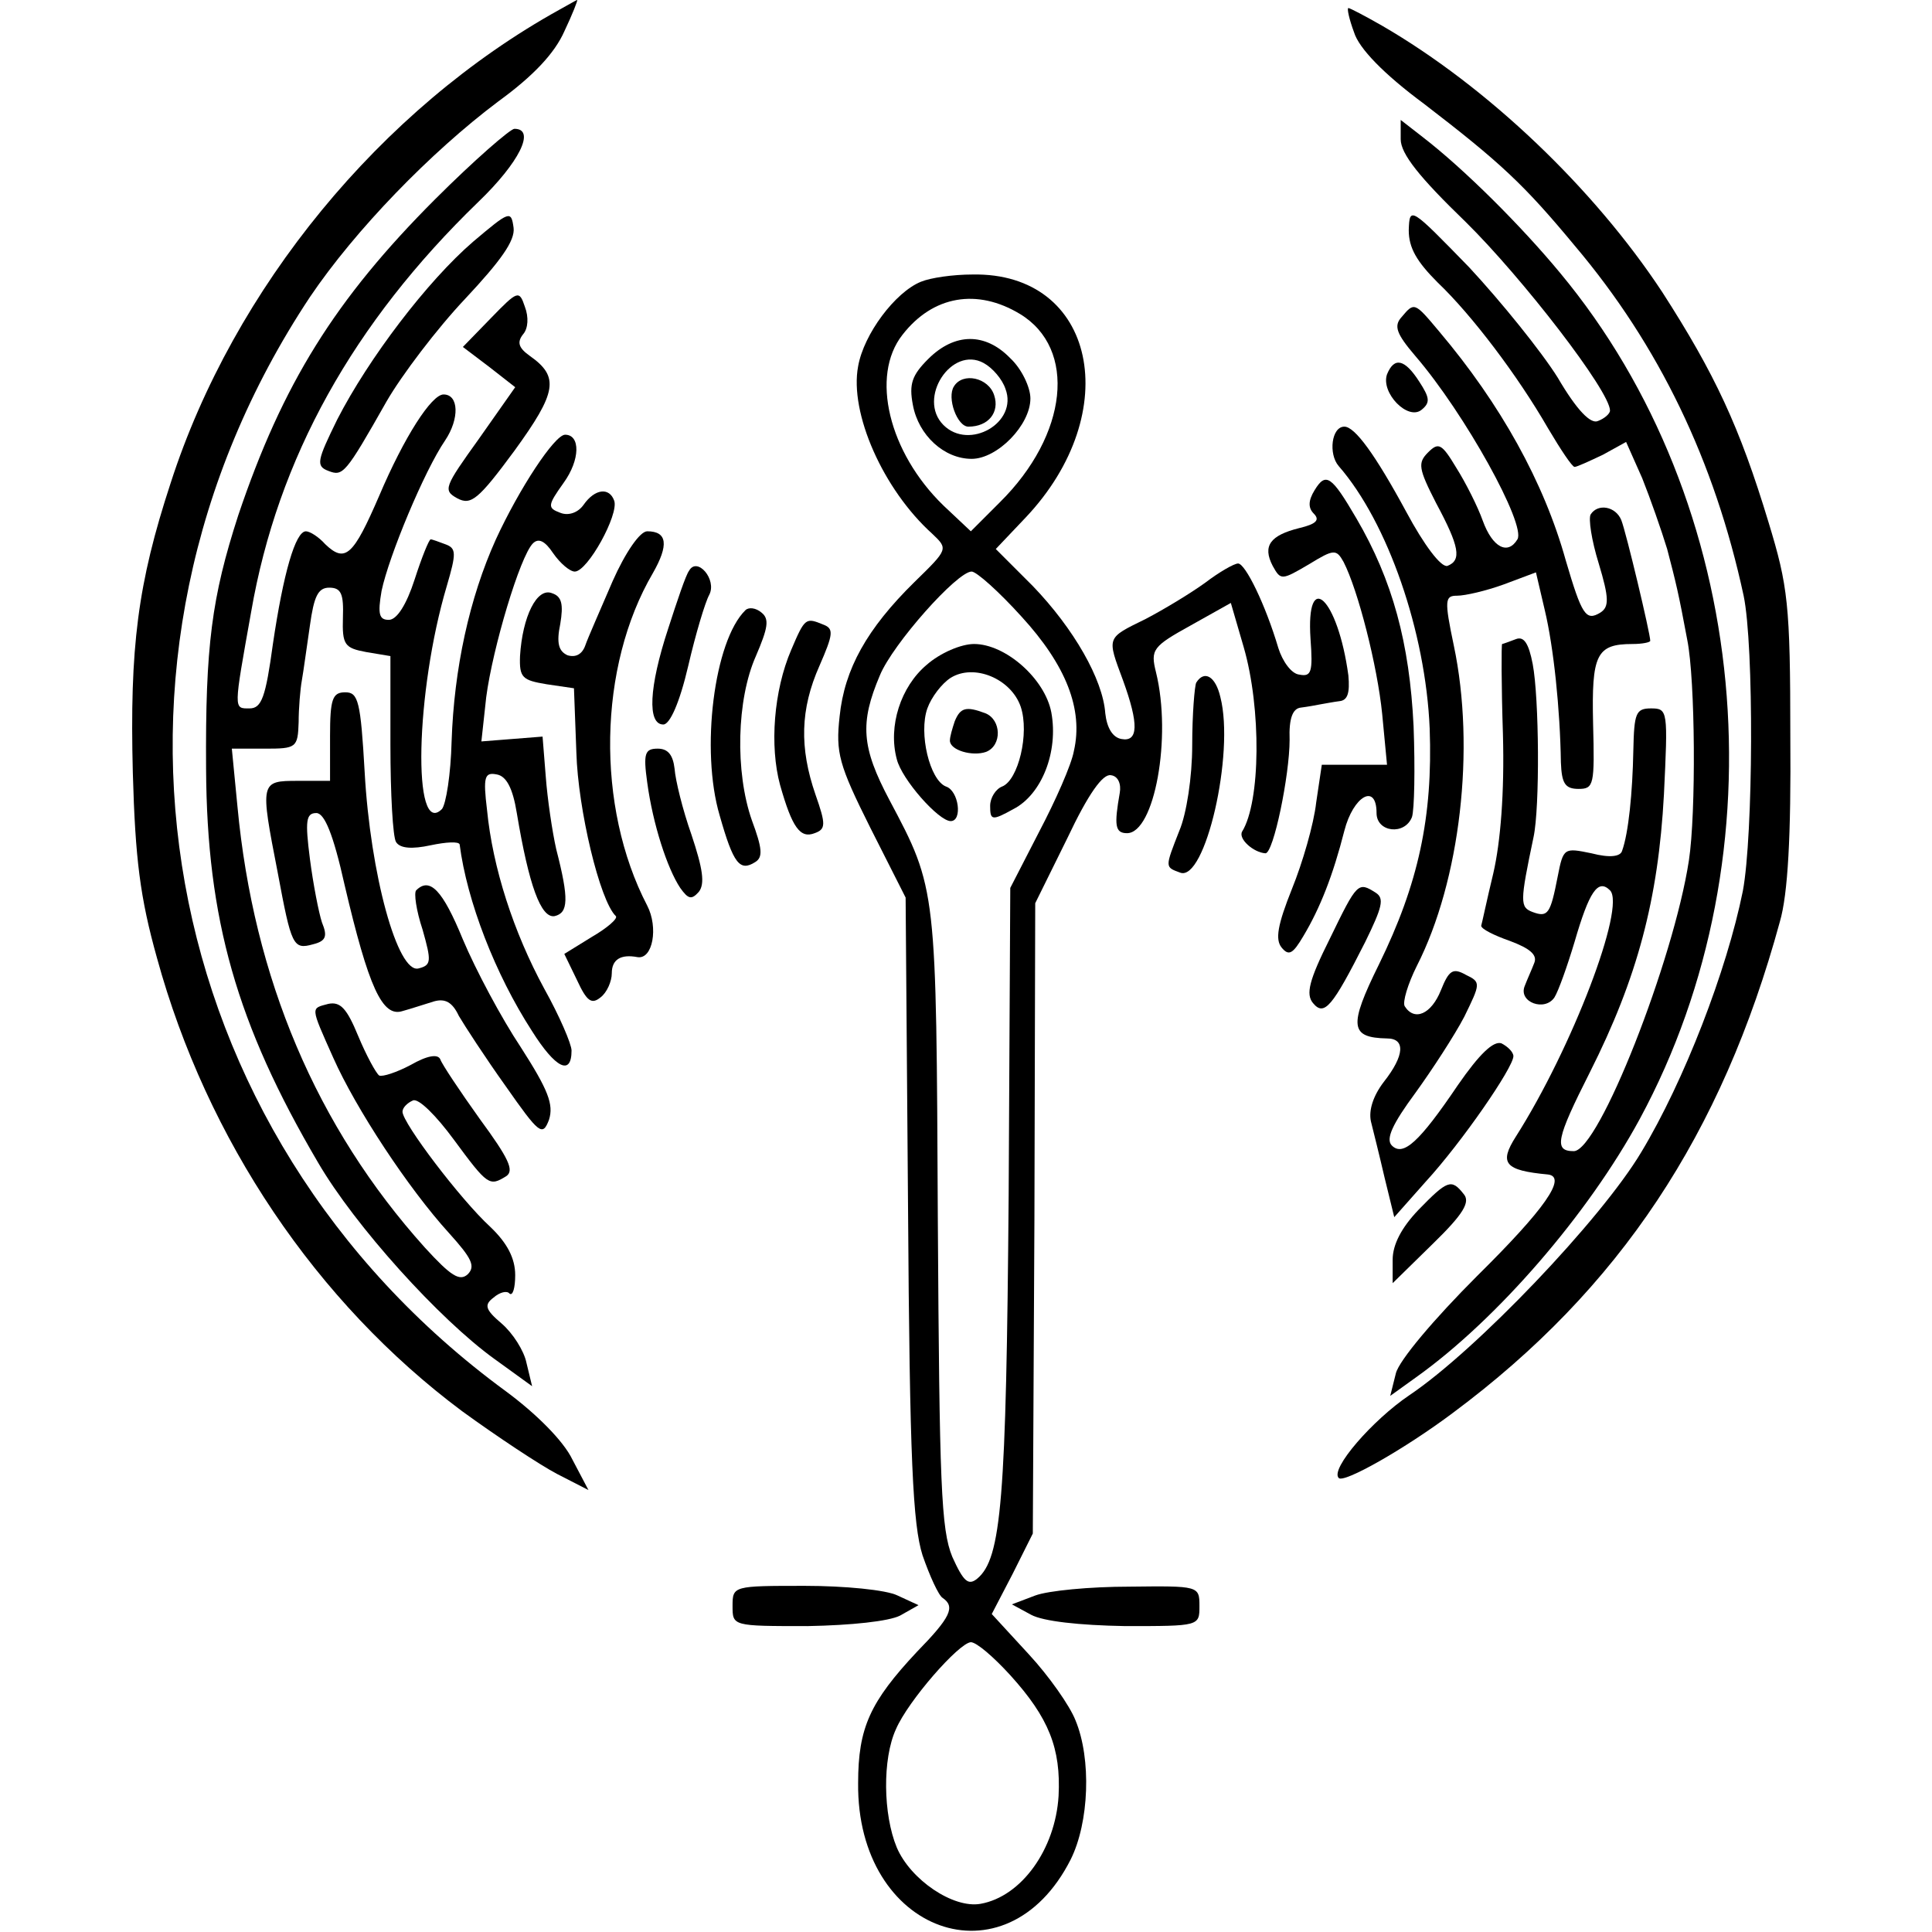 <?xml version="1.0" standalone="no"?>
<!DOCTYPE svg PUBLIC "-//W3C//DTD SVG 20010904//EN"
 "http://www.w3.org/TR/2001/REC-SVG-20010904/DTD/svg10.dtd">
<svg version="1.0" xmlns="http://www.w3.org/2000/svg"
 width="240pt" height="240pt" viewBox="0 0 240 240"
 preserveAspectRatio="xMidYMid meet">
<g transform="translate(0,240) scale(0.1,-0.1)"
fill="#000000" stroke="none">
<path d="M695 2388 c-222 -123 -405 -346 -483 -588 -41 -125 -51 -204 -47
-360 3 -107 9 -155 30 -230 62 -226 198 -428 379 -563 44 -32 97 -67 118 -78
l39 -20 -20 38 c-11 23 -45 57 -83 85 -438 321 -543 907 -243 1359 56 83 150
180 234 243 44 32 70 60 82 87 10 21 17 39 16 39 -1 0 -11 -6 -22 -12z"/>
<path d="M1682 2360 c6 -20 37 -52 87 -89 95 -73 124 -100 187 -176 105 -124
174 -268 210 -435 13 -62 12 -298 -1 -367 -20 -99 -73 -236 -126 -324 -50 -84
-206 -247 -288 -302 -46 -31 -99 -92 -88 -103 6 -7 82 36 142 81 207 154 334
346 406 610 10 34 14 107 13 230 0 165 -3 187 -27 266 -36 119 -67 185 -132
286 -85 129 -217 255 -348 331 -21 12 -40 22 -42 22 -2 0 1 -14 7 -30z"/>
<path d="M1740 2227 c0 -18 23 -47 81 -103 70 -69 179 -210 179 -234 0 -4 -7
-10 -15 -13 -9 -4 -26 13 -50 54 -20 32 -70 94 -110 137 -73 75 -74 76 -75 46
0 -22 10 -39 36 -65 42 -40 99 -115 137 -181 16 -27 30 -48 33 -48 3 0 18 7
35 15 l29 16 20 -45 c10 -25 24 -65 31 -88 11 -42 14 -54 25 -113 10 -50 11
-215 2 -274 -19 -124 -112 -361 -143 -361 -25 0 -22 15 20 98 59 117 85 215
92 345 5 104 5 107 -16 107 -19 0 -21 -6 -22 -52 -1 -53 -6 -103 -14 -125 -2
-7 -15 -9 -38 -3 -34 7 -35 7 -42 -29 -9 -46 -12 -51 -31 -44 -16 6 -16 12 1
93 8 37 7 173 -1 215 -5 26 -11 35 -21 31 -8 -3 -16 -6 -17 -6 -1 0 -1 -51 1
-112 2 -73 -3 -134 -12 -173 -8 -33 -14 -62 -15 -65 0 -4 16 -12 36 -19 24 -9
34 -17 30 -27 -3 -8 -9 -21 -12 -29 -8 -20 25 -32 37 -14 5 8 16 39 25 69 18
62 29 79 44 64 20 -20 -47 -196 -117 -306 -21 -33 -14 -42 40 -47 24 -3 -4
-43 -88 -126 -54 -54 -97 -105 -101 -121 l-7 -28 32 23 c101 72 214 203 278
321 179 331 138 766 -99 1051 -48 58 -119 129 -171 169 l-27 21 0 -24z"/>
<path d="M541 2153 c-125 -125 -190 -230 -245 -393 -33 -102 -41 -162 -40
-315 1 -187 38 -317 139 -489 46 -79 151 -195 219 -244 l47 -34 -7 29 c-3 15
-17 37 -31 49 -20 17 -22 23 -10 32 8 7 17 9 20 5 4 -3 7 7 7 23 0 21 -10 40
-31 60 -37 34 -109 129 -109 143 0 5 6 11 13 14 7 3 29 -19 51 -49 42 -57 44
-58 65 -45 10 7 3 22 -33 71 -25 35 -47 68 -49 74 -3 7 -16 5 -37 -7 -17 -9
-35 -15 -39 -13 -4 3 -16 25 -26 49 -14 34 -22 43 -37 40 -22 -6 -23 -2 6 -67
28 -63 93 -162 144 -218 28 -31 33 -41 23 -51 -10 -9 -21 -2 -53 33 -135 150
-213 335 -233 548 l-7 72 41 0 c39 0 41 1 42 33 0 17 2 41 4 52 2 11 6 41 10
68 5 36 10 47 24 47 15 0 18 -8 17 -37 -1 -34 2 -38 29 -43 l30 -5 0 -110 c0
-61 3 -115 7 -121 5 -8 20 -9 43 -4 19 4 35 5 36 1 9 -70 44 -161 90 -232 29
-46 49 -56 49 -24 0 8 -15 43 -34 77 -38 70 -64 150 -71 222 -5 41 -3 47 12
44 12 -2 20 -17 25 -48 15 -90 30 -131 47 -128 17 4 18 21 2 83 -5 22 -11 63
-13 90 l-4 50 -38 -3 -38 -3 6 55 c8 61 42 175 58 191 7 7 15 3 25 -12 9 -13
21 -23 27 -23 16 0 55 71 49 88 -6 17 -24 15 -38 -5 -7 -10 -19 -14 -29 -10
-16 6 -16 9 4 37 21 29 21 60 2 60 -13 0 -57 -67 -86 -130 -33 -73 -52 -161
-55 -251 -1 -41 -7 -78 -12 -84 -37 -37 -33 146 6 277 12 41 12 47 -2 52 -8 3
-16 6 -18 6 -2 0 -11 -22 -20 -50 -10 -31 -22 -50 -32 -50 -12 0 -14 7 -9 36
9 43 53 149 79 187 18 27 17 57 -2 57 -15 0 -49 -53 -80 -126 -32 -74 -42 -84
-67 -60 -8 9 -19 16 -24 16 -13 0 -28 -52 -41 -140 -9 -66 -14 -80 -29 -80
-20 0 -20 -3 2 120 33 191 127 359 282 509 51 49 72 91 45 91 -5 0 -50 -39
-98 -87z"/>
<path d="M588 2100 c-57 -49 -130 -145 -169 -221 -25 -51 -27 -58 -11 -64 18
-7 21 -4 72 86 19 33 63 91 98 128 44 47 62 72 60 88 -3 22 -5 21 -50 -17z"/>
<path d="M1144 2050 c-32 -13 -71 -65 -78 -105 -11 -58 31 -153 92 -208 20
-19 20 -19 -22 -60 -59 -58 -87 -108 -93 -167 -5 -45 -1 -60 38 -138 l44 -87
3 -385 c2 -314 6 -394 18 -432 9 -26 20 -50 25 -53 16 -11 10 -24 -32 -67 -58
-62 -73 -94 -73 -163 -2 -186 184 -253 264 -95 23 46 26 125 6 173 -7 18 -33
55 -58 82 l-46 50 26 50 25 50 2 391 1 392 40 81 c26 55 44 80 54 78 9 -1 13
-11 11 -22 -7 -40 -6 -50 9 -50 34 0 56 119 36 200 -7 28 -4 32 43 58 l50 28
16 -55 c22 -76 21 -192 -2 -229 -5 -9 14 -26 29 -27 10 0 30 97 30 141 -1 27
4 39 14 40 8 1 19 3 24 4 6 1 16 3 24 4 10 1 13 10 11 32 -13 96 -53 134 -47
45 3 -41 1 -47 -14 -44 -10 1 -21 17 -26 33 -16 54 -41 105 -50 105 -5 0 -24
-11 -41 -24 -18 -13 -51 -33 -74 -45 -49 -24 -48 -22 -28 -76 20 -55 19 -77
-2 -73 -11 2 -18 14 -20 32 -3 42 -39 105 -90 158 l-46 46 37 39 c124 131 87
305 -66 302 -24 0 -52 -4 -64 -9z m123 -40 c71 -43 60 -150 -25 -234 l-36 -36
-34 32 c-68 66 -91 161 -51 212 38 49 93 58 146 26z m2 -376 c55 -60 77 -115
65 -167 -3 -17 -23 -62 -43 -100 l-36 -70 -2 -381 c-3 -380 -9 -452 -39 -477
-11 -9 -17 -4 -31 27 -14 34 -16 90 -18 419 -2 412 -1 410 -60 521 -35 66 -37
96 -12 155 16 39 96 129 114 129 6 0 34 -25 62 -56z m-14 -1315 c48 -53 63
-91 60 -150 -4 -66 -46 -125 -97 -134 -34 -6 -87 30 -104 70 -17 41 -18 110
-1 147 15 35 78 107 93 108 7 0 28 -18 49 -41z"/>
<path d="M1153 1954 c-20 -20 -24 -31 -19 -57 7 -38 39 -67 73 -67 32 0 73 42
73 75 0 14 -11 37 -25 50 -31 32 -69 32 -102 -1z m96 -37 c16 -42 -45 -77 -77
-45 -33 33 10 99 50 77 11 -6 23 -20 27 -32z"/>
<path d="M1185 1920 c-9 -14 4 -50 18 -50 25 0 39 18 32 39 -7 22 -39 29 -50
11z"/>
<path d="M1151 1574 c-32 -27 -48 -76 -37 -117 6 -25 52 -77 67 -77 15 0 10
38 -6 43 -20 8 -34 66 -23 97 5 14 18 31 29 38 29 18 75 -1 87 -36 11 -33 -3
-91 -23 -99 -8 -3 -15 -14 -15 -24 0 -18 2 -19 29 -4 35 18 56 71 47 120 -8
42 -57 85 -96 85 -16 0 -42 -11 -59 -26z"/>
<path d="M1186 1504 c-3 -9 -6 -19 -6 -24 0 -12 28 -20 45 -14 20 8 19 40 -1
48 -24 9 -31 7 -38 -10z"/>
<path d="M610 2005 l-35 -36 33 -25 32 -25 -45 -64 c-43 -60 -45 -64 -27 -74
17 -9 26 -2 71 59 53 73 56 92 19 118 -14 10 -16 17 -8 27 6 7 7 21 2 34 -7
21 -9 20 -42 -14z"/>
<path d="M1741 2006 c-10 -11 -6 -21 17 -48 62 -72 138 -210 127 -228 -12 -20
-31 -10 -43 23 -6 17 -21 47 -33 66 -18 30 -22 32 -35 19 -13 -13 -12 -20 10
-63 29 -54 32 -71 14 -78 -8 -2 -29 26 -51 67 -39 72 -64 106 -77 106 -16 0
-20 -34 -7 -49 61 -70 108 -206 113 -326 4 -110 -14 -193 -63 -293 -38 -77
-36 -91 10 -92 23 0 22 -21 -4 -54 -13 -17 -19 -35 -16 -49 3 -12 11 -44 17
-70 l12 -49 39 44 c45 49 109 142 109 156 0 5 -7 12 -15 16 -10 3 -27 -13 -54
-52 -48 -71 -68 -89 -82 -75 -8 8 1 27 29 65 21 29 49 72 61 95 20 41 21 43 2
52 -16 9 -21 6 -31 -19 -12 -30 -33 -39 -45 -20 -3 5 4 28 15 50 54 106 73
270 46 398 -12 57 -11 62 4 62 10 0 36 6 58 14 l40 15 11 -47 c11 -46 19 -123
20 -189 1 -26 5 -33 22 -33 19 0 20 5 18 81 -2 86 4 99 49 99 12 0 22 2 22 4
0 9 -30 135 -36 150 -7 17 -29 21 -38 7 -3 -5 1 -32 10 -61 13 -43 13 -54 2
-61 -18 -11 -23 -3 -43 65 -27 97 -81 194 -157 284 -31 37 -31 37 -47 18z"/>
<path d="M1723 1935 c-8 -23 26 -58 43 -44 11 9 10 15 -3 35 -18 28 -31 31
-40 9z"/>
<path d="M1633 1791 c-8 -13 -8 -22 -1 -29 8 -8 3 -13 -18 -18 -36 -9 -46 -22
-33 -47 10 -18 11 -18 45 2 31 19 34 19 43 3 18 -35 42 -129 48 -189 l6 -63
-41 0 -40 0 -7 -47 c-3 -27 -17 -75 -30 -107 -18 -45 -21 -63 -13 -73 9 -11
14 -8 27 14 21 35 37 76 51 131 11 43 40 60 40 22 0 -24 35 -28 44 -5 3 9 4
60 2 113 -5 103 -26 181 -71 258 -31 53 -38 58 -52 35z"/>
<path d="M761 1678 c-15 -35 -31 -71 -34 -80 -4 -11 -12 -15 -22 -12 -11 5
-14 15 -9 39 4 24 2 34 -10 38 -19 8 -37 -29 -40 -78 -1 -27 3 -30 33 -35 l34
-5 3 -80 c2 -70 29 -184 49 -203 3 -3 -11 -15 -30 -26 l-34 -21 16 -33 c12
-26 18 -30 29 -21 8 6 14 20 14 30 0 17 11 24 32 20 19 -3 26 37 12 64 -64
123 -61 297 7 413 20 35 18 52 -7 52 -9 0 -27 -26 -43 -62z"/>
<path d="M856 1691 c-4 -5 -15 -38 -26 -72 -24 -73 -26 -119 -6 -119 8 0 20
26 31 73 9 39 21 79 26 88 10 19 -15 48 -25 30z"/>
<path d="M926 1642 c-39 -38 -56 -174 -32 -255 17 -60 25 -70 44 -58 10 6 9
17 -4 52 -21 60 -19 150 5 204 15 35 17 46 7 54 -7 6 -16 7 -20 3z"/>
<path d="M983 1593 c-22 -51 -27 -120 -14 -168 15 -53 25 -67 43 -60 14 5 14
11 1 48 -20 58 -19 106 5 160 17 39 18 46 5 51 -22 9 -23 9 -40 -31z"/>
<path d="M1486 1552 c-2 -4 -5 -39 -5 -78 0 -39 -7 -85 -16 -106 -18 -46 -18
-45 1 -52 31 -12 68 148 50 218 -6 26 -20 34 -30 18z"/>
<path d="M410 1485 l0 -55 -40 0 c-47 0 -47 -1 -25 -114 17 -91 19 -96 44 -89
16 4 18 10 11 27 -4 12 -11 48 -15 79 -6 47 -5 57 8 57 10 0 21 -26 35 -89 30
-128 47 -165 72 -157 11 3 29 9 39 12 14 4 23 -1 31 -18 7 -12 33 -52 58 -87
42 -60 46 -63 54 -42 6 19 -1 37 -35 90 -24 36 -56 96 -72 134 -25 61 -41 78
-58 61 -3 -3 0 -25 8 -49 11 -39 11 -44 -5 -48 -26 -7 -60 117 -67 244 -5 88
-8 99 -24 99 -16 0 -19 -8 -19 -55z"/>
<path d="M804 1428 c7 -52 25 -107 41 -131 10 -14 14 -15 23 -5 8 10 5 29 -9
71 -11 31 -20 68 -21 82 -2 17 -8 25 -21 25 -16 0 -18 -6 -13 -42z"/>
<path d="M1652 1234 c-26 -52 -30 -69 -21 -80 14 -17 24 -5 65 76 21 43 24 54
13 61 -22 14 -23 13 -57 -57z"/>
<path d="M1762 897 c-21 -22 -32 -43 -32 -62 l0 -29 50 49 c38 37 47 52 38 62
-15 19 -20 17 -56 -20z"/>
<path d="M910 405 c0 -25 0 -25 93 -25 55 1 101 6 115 13 l23 13 -26 12 c-14
7 -66 12 -115 12 -89 0 -90 0 -90 -25z"/>
<path d="M1286 418 l-29 -11 24 -13 c15 -8 59 -13 117 -14 92 0 92 0 92 25 0
25 -1 25 -87 24 -49 0 -101 -5 -117 -11z"/>
</g>
</svg>
